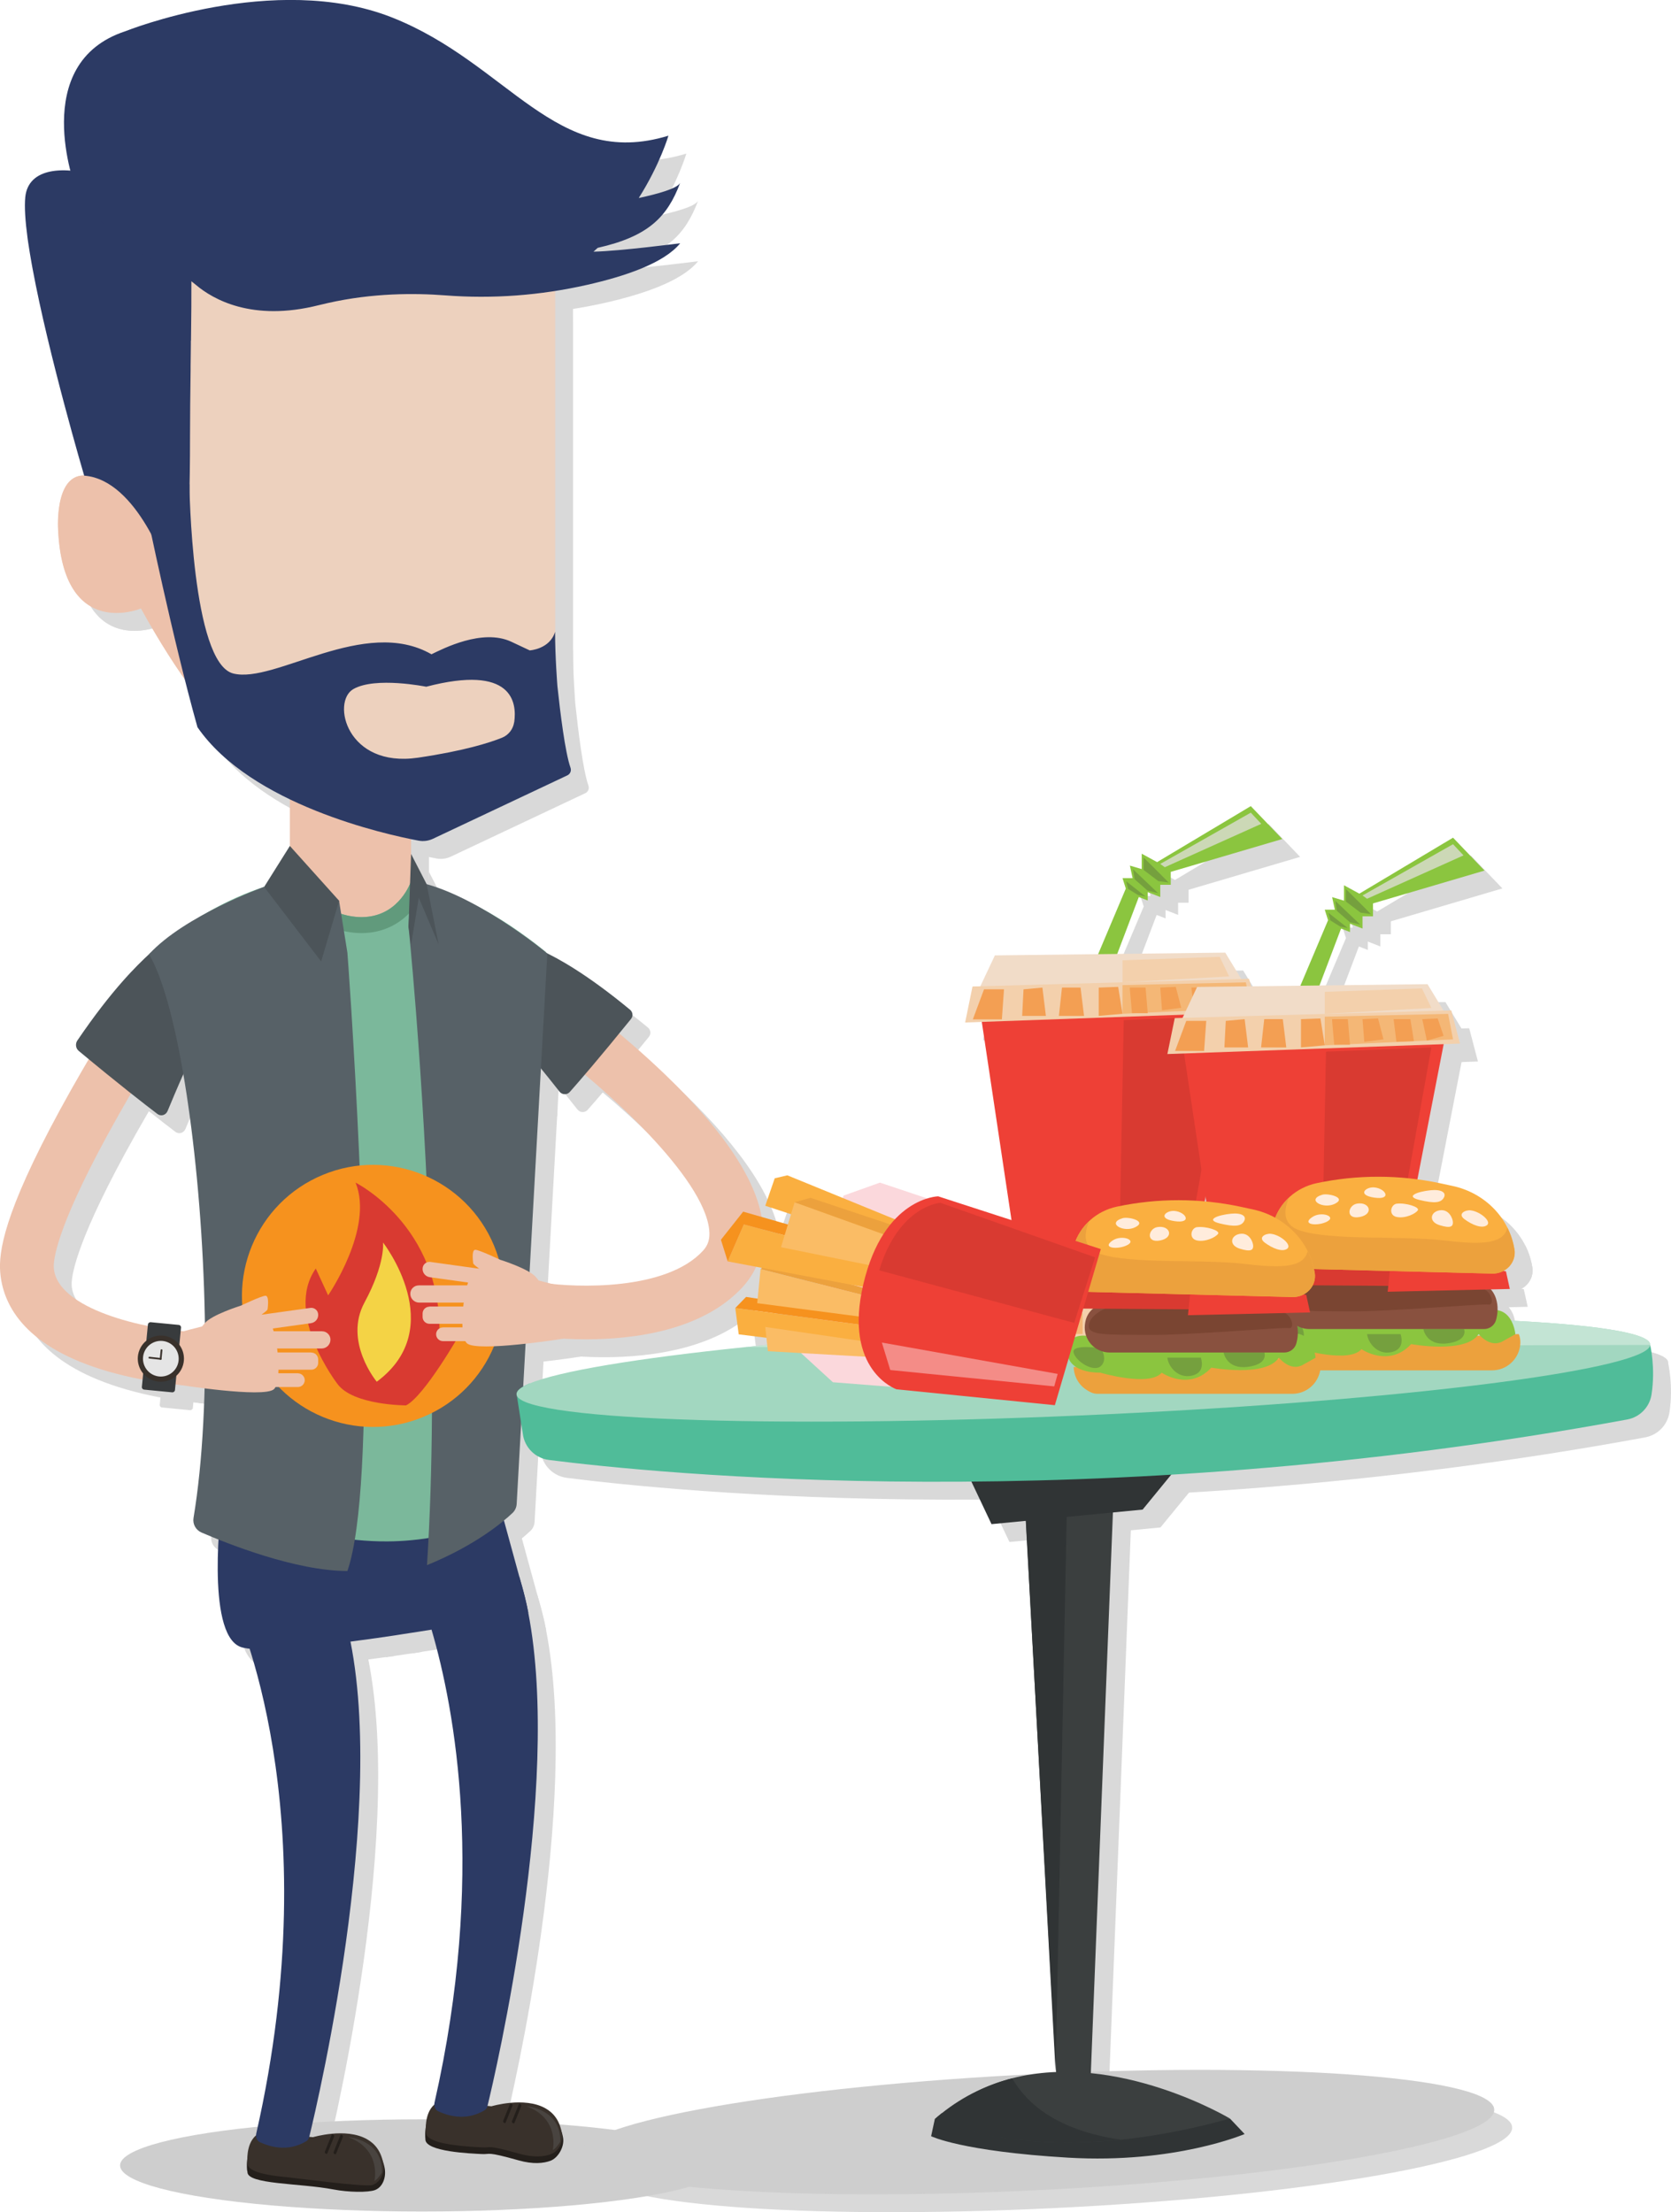 <?xml version="1.0" encoding="UTF-8"?>
<svg id="Layer_2" data-name="Layer 2" xmlns="http://www.w3.org/2000/svg" viewBox="0 0 258.44 342.21">
  <defs>
    <style>
      .cls-1 {
        fill: #576167;
      }

      .cls-2 {
        fill: #dbaa9c;
      }

      .cls-3 {
        fill: #50bc99;
      }

      .cls-4 {
        fill: #494440;
      }

      .cls-5 {
        fill: #f4b776;
      }

      .cls-6 {
        fill: #f4d345;
      }

      .cls-7 {
        fill: #7bb89b;
      }

      .cls-8 {
        fill: #edc1ab;
      }

      .cls-9 {
        fill: #fabc65;
      }

      .cls-10 {
        fill: #7a4532;
      }

      .cls-11 {
        fill: #f1dcc8;
      }

      .cls-12 {
        fill: #edd1be;
      }

      .cls-13 {
        fill: #d93a31;
      }

      .cls-14 {
        fill: #a2d7c0;
      }

      .cls-15 {
        fill: #ffecdc;
      }

      .cls-16 {
        fill: #75a03e;
      }

      .cls-17 {
        opacity: .15;
      }

      .cls-18 {
        fill: #3b3f3f;
      }

      .cls-19 {
        fill: #89513f;
      }

      .cls-20 {
        fill: #eca13d;
      }

      .cls-21 {
        fill: #383b3d;
      }

      .cls-22 {
        fill: #8bc53f;
      }

      .cls-23 {
        fill: #39312b;
      }

      .cls-24 {
        fill: #4c5459;
      }

      .cls-25 {
        fill: #e5e5e5;
      }

      .cls-26 {
        fill: #2c3a64;
      }

      .cls-27 {
        fill: #f39f53;
      }

      .cls-28 {
        fill: #303435;
      }

      .cls-29 {
        fill: #ee4036;
      }

      .cls-30 {
        fill: #fbd8dc;
      }

      .cls-31 {
        fill: #619a7c;
      }

      .cls-32 {
        fill: #cecece;
      }

      .cls-33 {
        fill: #ccd8b6;
      }

      .cls-34 {
        fill: #f48c87;
      }

      .cls-35 {
        fill: #c3e4d4;
      }

      .cls-36 {
        fill: #faaf40;
      }

      .cls-37 {
        fill: #f3d0ac;
      }

      .cls-38 {
        fill: #241f1b;
      }

      .cls-39 {
        fill: #f6921e;
      }
    </style>
  </defs>
  <g id="Layer_1-2" data-name="Layer 1">
    <g>
      <g class="cls-17">
        <g>
          <path d="M31.36,217.07c-.26-.02-6.51-.44-12.97-2.48-12.23-3.85-15.23-10.31-15.59-15.06-.23-3.04,.48-8.96,9.26-25.11,4.63-8.51,9.26-15.72,9.46-16.03l6.99,4.5c-.05,.07-4.69,7.3-9.17,15.54-7.98,14.68-8.33,19.37-8.25,20.46,.49,6.46,14.23,9.43,20.81,9.86l-.54,8.3Z"/>
          <path d="M93.41,209.95c-4.32,0-7.46-.46-7.8-.51l1.25-8.22c4.91,.73,18.92,1.27,24.64-4.98,.8-.87,1.1-1.86,.96-3.2-.81-8.1-15.78-21.84-25.03-28.6l4.91-6.72c.27,.2,6.66,4.88,13.3,11.27,9.38,9.02,14.46,16.83,15.1,23.22,.37,3.69-.71,7.02-3.1,9.64-6.22,6.79-16.92,8.1-24.23,8.1Z"/>
          <path d="M33.02,153.16c-1.69-1.24-3.41-2.37-4.54-3.09-.8-.51-1.88-.43-2.56,.2-1.96,1.82-5.82,5.54-11.19,13.45-.34,.5-.25,1.22,.21,1.6,6.32,5.26,10.4,8.41,12.19,9.77,.26,.19,.58,.25,.88,.16,.3-.09,.55-.32,.68-.63,1.1-2.67,3.78-9.02,6.05-13.22,1.51-2.8,.77-6.42-1.71-8.23Z"/>
          <path d="M80.65,154.09c1.34-1.46,2.73-2.85,3.64-3.74,.65-.63,1.62-.8,2.45-.43,2.15,.98,6.72,3.44,13.48,9.04,.43,.36,.5,1,.14,1.43-4.87,6.02-8.06,9.7-9.47,11.29-.2,.23-.49,.35-.8,.34-.3,0-.59-.15-.78-.39-1.61-2.05-5.5-6.93-8.55-10.04-2.03-2.07-2.09-5.38-.13-7.52Z"/>
          <g>
            <g>
              <path d="M62.27,338.26c-1.17-7.12-11.18-3.86-11.18-3.86,0,0-4.89-.44-8.13-.73-2.21,1.07-2.06,4.05-1.99,4.78l.06,.29c-.08,1.97,8.13,1.72,13.31,2.72,2.28,.44,5.36,.49,6.42,.09,1.17-.44,1.73-1.91,1.51-3.3Z"/>
              <path d="M60.48,340.73s-.04,.02-.07,.03c-1.06,.4-12.21-1.11-13.47-1.22-2.61-.24-5.93-.77-5.88-2.11-.07-.74-.22-3.72,1.99-4.79,3.24,.29,8.13,.73,8.13,.73,0,0,5.08-1.53,8.34,.31,1.25,.7,2.23,1.9,2.55,3.88,.22,1.36-.46,2.71-1.6,3.17Z"/>
              <g>
                <path d="M54.39,333.04l-.14-.1c-.07-.05-.15,0-.19,.09l-1.04,2.57c-.04,.09-.01,.21,.05,.25l.14,.1c.07,.05,.15,0,.19-.09l1.04-2.57c.04-.09,.01-.21-.05-.25Z"/>
                <path d="M55.74,333.09l-.14-.1c-.07-.05-.15,0-.19,.09l-1.04,2.57c-.04,.09-.01,.21,.05,.25l.14,.1c.07,.05,.15,0,.19-.09l1.04-2.57c.04-.09,.01-.21-.05-.25Z"/>
              </g>
              <path d="M56.63,333.36s5.34,.37,5.21,5.48c-.71,1.14-1.16,1.29-1.16,1.29,0,0,1.17-4.83-4.06-6.78Z"/>
            </g>
            <path d="M55.64,251.44h-16.63s14.78,31.15,3.38,81.37c-.12,.54,.11,1.11,.53,1.31,1.33,.62,4.22,1.67,7.22-.14,.22-.13,.38-.37,.45-.66,1.28-5.23,13.24-55.82,5.05-81.87Z"/>
          </g>
          <g>
            <path d="M89.86,333.48c-1.17-7.12-11.18-3.86-11.18-3.86,0,0-4.89-.44-8.13-.73-2.21,1.07-2.06,4.05-1.99,4.78-.08,1.97,7.22,2.22,8.69,2.3,1.47,.08,.62-.46,5.7,.97,2.3,.65,3.9,.46,4.96,.07,1.17-.44,2.17-2.14,1.95-3.52Z"/>
            <path d="M88.06,335.95s-.04,.02-.07,.03c-1.06,.4-2.65,.58-4.95-.07-5.08-1.43-4.23-.89-5.7-.97-.48-.02-1.56-.07-2.81-.19-2.61-.24-5.93-.77-5.88-2.11-.07-.74-.22-3.72,1.99-4.79,3.24,.29,8.13,.73,8.13,.73,0,0,5.08-1.53,8.34,.31,1.25,.7,2.23,1.9,2.55,3.88,.22,1.36-.46,2.71-1.6,3.17Z"/>
            <g>
              <path d="M81.97,328.26l-.14-.1c-.07-.05-.15,0-.19,.09l-1.04,2.57c-.04,.09-.01,.21,.05,.25l.14,.1c.07,.05,.15,0,.19-.09l1.04-2.57c.04-.09,.01-.21-.05-.25Z"/>
              <path d="M83.32,328.32l-.14-.1c-.07-.05-.15,0-.19,.09l-1.04,2.57c-.04,.09-.01,.21,.05,.25l.14,.1c.07,.05,.15,0,.19-.09l1.04-2.57c.04-.09,.01-.21-.05-.25Z"/>
            </g>
            <path d="M84.21,328.58s5.34,.37,5.21,5.48c-.71,1.14-1.16,1.29-1.16,1.29,0,0,1.17-4.83-4.06-6.78Z"/>
          </g>
          <path d="M84.48,252.24c-.98,.19-7.32,1.37-14.96,2.61-1.39,.23-2.84,.45-4.29,.67-.44,.07-.88,.14-1.32,.21-.98,.14-1.96,.28-2.94,.43-.44,.06-.88,.12-1.32,.18-8.95,1.26-17.41,2.09-19.73,1.16-5.42-2.17-2.89-22.03-2.89-22.03v-.62h42.83l3.23,11.81,.86,3.15c.2,.79,.37,1.6,.53,2.42Z"/>
          <path d="M78.18,328.54c-.07,.28-.24,.53-.45,.66-3,1.81-5.89,.77-7.23,.14-.42-.2-.65-.76-.53-1.31,7.96-35.05,3.16-60.82-.46-73.18-1.57-5.34-2.92-8.19-2.92-8.19h16.49c.32,1.02,.61,2.07,.86,3.15,.2,.79,.37,1.6,.53,2.42,5.26,27.08-5.11,71.42-6.3,76.3Z"/>
          <path d="M60.97,256.18c-.44,.06-.88,.12-1.32,.18,.2-.82,3.29-13.76,.03-20.61l1.11-.53c3.2,6.71,.79,18.32,.17,20.96Z"/>
          <path d="M65.23,255.53c-.44,.07-.88,.14-1.32,.21,.63-2.8,2.82-13.85-.11-19.99l1.12-.53c2.98,6.26,1.08,16.79,.31,20.32Z"/>
          <g>
            <rect x="47.59" y="119.92" width="18.75" height="37.28"/>
            <path d="M66.34,119.92v10.11c-14.66,1.48-18.75-5.73-18.75-5.73v-4.37h18.75Z"/>
          </g>
          <path d="M87.18,150.03c-.17,3.81-.56,9.54-1.07,16.25-2.06,26.74-6.15,69.2-6.15,69.2H37.03s.56-50.87-5.47-73.99c-1.34-5.13-3.68-9.58-5.74-11.12,0,0,2.32-1.85,3.68-2.89,2.72-2.1,7.18-5.04,12.95-7.13,.93-.34,1.9-.65,2.9-.93,.86-.25,1.34-.38,2.25-.58,1.67,1.87,6.23,5.79,11.08,5.79h.08l.02,.02,.02-.02c5.2-.07,7.17-4.49,7.58-5.6,.79,.19,1.58,.42,2.38,.67,.79,.24,1.58,.51,2.39,.81h0c4.11,1.53,8.38,3.8,12.77,7,1.08,.77,2.17,1.61,3.26,2.51Z"/>
          <path d="M80.37,231.22l-.4,4.27s-2.23,4.46-13.55,5.53c-.61,.06-1.26,.11-1.93,.14-.61,.03-1.21,.05-1.81,.05-12.5,.09-25.64-5.72-25.64-5.72v-4.27h43.34Z"/>
          <path d="M68.76,139.71c-.88,2.69-3.99,7.4-10.09,7.4-7.09,0-12.86-6.51-13.69-7.58,.86-.25,1.7-.48,2.61-.68,1.67,1.87,6.23,5.79,11.08,5.79h.12c5.2-.07,7.17-4.49,7.58-5.6,.79,.19,1.58,.42,2.38,.67Z"/>
          <polygon points="80.49 167.19 71.56 167.19 71.56 174.91 76.32 177.74 80.49 174.91 80.49 167.19"/>
          <g>
            <path d="M88.7,36.64v7.13s-.02,.33-.07,.96h0v.04c-.02,.32-.01,1.59,0,5.13v.93c0,1.29,0,2.84,0,4.69v54.18c0,1.46-.33,2.91-.96,4.23,0,0,0,0,0,0h0c-1.06,2.15-2.72,3.91-4.8,5.08-4.11,2.32-10.09,5.05-16.91,6.1-7.75,1.19-16.57,.22-24.96-5.95,0,0,0,0-.01,0-5.32-4.97-10.82-12.14-16.34-22.16-.01-.02-.02-.05-.04-.07,0-.02-.02-.04-.03-.06,0,0-12.05,5.1-12.82-12.2,0,0-.7-10.24,5.6-8.05h8.46V36.64h62.9Z"/>
            <path d="M65.95,125.13c-7.75,1.19-16.57,.22-24.96-5.95,0,0,0,0-.01,0-5.32-4.97-10.82-12.14-16.34-22.16-.01-.02-.02-.05-.04-.07,0-.02-.02-.04-.03-.06,0,0-12.05,5.1-12.82-12.2,0,0-.7-10.24,5.6-8.05h8.46v-5.28c3.1,.02,5.52,.38,6.33,1.33,0,0-9.72,44.56,33.82,52.46Z"/>
            <path d="M91.01,121.53c-.84-2.36-1.6-8.6-2.03-12.63,0,0-.36-4.55-.36-8.41-.8,2.7-3.92,2.88-3.92,2.88-.82-.39-1.77-.83-2.85-1.34-4.48-2.09-10.58,1.09-12.35,1.94-10.35-5.95-24.25,4.63-30.67,2.97-6.42-1.66-6.77-29.27-6.77-29.27h-.63l-5.94,4.51s3.91,19.11,7.82,33.07c8.27,12,29.05,16.58,34.2,17.55,.74,.14,1.51,.04,2.2-.28l20.81-9.82c.44-.21,.65-.71,.49-1.17Zm-8.72-7.05c-.16,1.08-.87,1.99-1.88,2.4-1.91,.77-5.88,2.04-13.01,3.09-11.01,1.61-13.39-8.64-9.99-10.61,3.4-1.97,11.28-.37,11.28-.37,13.33-3.48,14.05,2.4,13.61,5.49Z"/>
            <path d="M32.28,55.45h0c0,.19,0,.39,0,.58-.01,1.12-.03,2.24-.04,3.36,0,.2,0,.39,0,.59-.05,3.75-.09,7.38-.09,10.18,0,34.13-3.4,21.16-3.4,21.16,0,0-4.63-14.36-12.97-14.98,0,0-5.52-18.69-7.99-32.06-.05-.24-.09-.48-.13-.72-.21-1.16-.39-2.28-.55-3.34-.03-.22-.06-.43-.09-.64-.35-2.62-.5-4.82-.35-6.33,.92-9.11,22.08-1.67,25.48,7.66,.28,.77,.24,7.34,.15,14.55Z"/>
            <path d="M95.21,41.11c7.9-1.78,10.77-4.81,12.75-10.03-.5,.86-3.41,1.68-6.4,2.32,3.3-5.21,4.59-9.64,4.59-9.64-17.44,5.34-24.75-11.21-42.83-18.32C45.23-1.66,22.16,7.61,22.16,7.61c-15.07,4.94-7.69,24.29-7.69,24.29,3,4.79,7.42,9.1,14.44,12.32,1.49,.68,2.91,1.58,4.17,2.64,2.61,2.2,8.68,5.73,18.98,3.13,.47-.12,.94-.23,1.4-.33,6.95-1.57,13.44-1.55,18.15-1.19,7.38,.57,14.72,.01,21.94-1.62,5.91-1.34,11.92-3.36,14.42-6.44,0,0-9.36,1.22-13.41,1.3,.22-.19,.44-.39,.66-.6Z"/>
          </g>
          <g>
            <g>
              <path d="M56.5,245.79c-8.03,0-18.7-4.28-22.59-5.96-.87-.38-1.38-1.31-1.22-2.25,2.92-17.5,2.02-44.39-.87-64.18-.06-.43-.13-.86-.19-1.29-1.51-9.9-3.53-17.86-5.82-21.73,5.47-5.98,17.79-10.42,17.79-10.42l11.6,2.14,1.29,8.05s.26,3.39,.61,8.91c.03,.43,.06,.88,.08,1.34,1.36,21.85,3.9,72.11-.69,85.39Z"/>
              <path d="M87.42,150.27l-1.18,21.14-.07,1.26-3.49,62.75c-.03,.53-.26,1.03-.64,1.39-1.48,1.4-5.75,5.02-13.23,8.07,1.92-29.88-.14-65.24-1.62-84.51-.04-.53-.08-1.04-.12-1.55-.62-7.91-1.12-12.72-1.12-12.72l.43-7.06c9.01,1.25,21.04,11.22,21.04,11.22Z"/>
            </g>
            <polygon points="66.34 148.89 67.54 141.64 70.62 148.89 68.76 139.55 66.34 134.86 65.95 146.11 66.34 148.89"/>
            <polygon points="47.59 133.63 55.21 142.1 52.44 151.5 43.61 139.96 47.59 133.63"/>
            <path d="M57.19,160.4l-25.37,12.99c-.06-.43-.13-.86-.19-1.29l25.48-13.05c.03,.43,.06,.88,.08,1.34Z"/>
            <path d="M86.24,171.4l-.07,1.26-.07,.11-18.91-12.41c-.04-.53-.08-1.04-.12-1.55l19.18,12.58Z"/>
          </g>
          <g>
            <circle cx="60.46" cy="203.22" r="20.27" transform="translate(-73.17 38.61) rotate(-22.5)"/>
            <path d="M54.95,216.84s-8.32-10.79-3.35-17.85l1.91,4.15s7.13-10.38,4.24-17.44c0,0,13.35,6.64,12.97,23.46l3.25-.21s-5.54,9.76-8.41,11.21c0,0-8.19,0-10.61-3.32Z"/>
            <path d="M61.03,216.51s-5.17-6.19-1.9-12.25c3.27-6.06,2.87-9.29,2.87-9.29,0,0,10.3,13.19-.97,21.54Z"/>
          </g>
          <g>
            <path d="M89.91,209.84s-13.35,2.13-14.92,.72c-1.57-1.41-.32-11.07,1.48-11.49,1.8-.42,13.38,2.76,13.38,2.76l.06,8Z"/>
            <path d="M71.28,208.1c-.58,0-1.06,.47-1.06,1.06,0,.59,.48,1.06,1.06,1.06h5.6s0-2.13,0-2.13h-5.61Z"/>
            <path d="M69.19,204.89c-.59,0-1.06,.48-1.06,1.06v.53c0,.59,.48,1.06,1.07,1.06h6.43s0-2.67,0-2.67h-6.43Z"/>
            <path d="M67.52,201.6c-.71,0-1.29,.58-1.29,1.29,0,.76,.62,1.37,1.37,1.37h9.46s0-2.67,0-2.67h-9.54Z"/>
            <path d="M69.34,197.98c-.58-.08-1.12,.32-1.2,.91-.1,.7,.39,1.35,1.1,1.45l8.97,1.25,.32-2.33-9.19-1.28Z"/>
            <path d="M80.12,197.64s4.53,1.41,5.58,2.74c1.05,1.32,1.84,1.98,1.84,1.98l-5.69-.32s-5.73-3.23-5.89-3.84c0,0-.33-2.13,.33-2.1,.66,.03,3.84,1.55,3.84,1.55Z"/>
          </g>
          <g>
            <path d="M30.2,216.95s13.35,2.13,14.92,.72c1.57-1.41,.32-11.07-1.48-11.49-1.8-.42-13.38,2.76-13.38,2.76l-.06,8Z"/>
            <path d="M48.83,215.21c.58,0,1.06,.47,1.06,1.06,0,.59-.48,1.06-1.06,1.06h-5.6s0-2.13,0-2.13h5.61Z"/>
            <path d="M50.92,212c.59,0,1.06,.48,1.06,1.06v.53c0,.59-.48,1.06-1.07,1.06h-6.43s0-2.67,0-2.67h6.43Z"/>
            <path d="M52.59,208.71c.71,0,1.29,.58,1.29,1.29,0,.76-.62,1.37-1.37,1.37h-9.46s0-2.67,0-2.67h9.54Z"/>
            <path d="M50.77,205.08c.58-.08,1.12,.32,1.2,.91,.1,.7-.39,1.35-1.1,1.45l-8.97,1.25-.32-2.33,9.19-1.28Z"/>
            <path d="M39.99,204.74s-4.53,1.41-5.58,2.74c-1.05,1.32-1.84,1.98-1.84,1.98l5.69-.32s5.73-3.23,5.89-3.84c0,0,.33-2.13-.33-2.1-.66,.03-3.84,1.55-3.84,1.55Z"/>
          </g>
          <g>
            <rect x="22.5" y="210.16" width="10.48" height="5.14" rx=".38" ry=".38" transform="translate(-186.68 219.79) rotate(-84.46)"/>
            <g>
              <g>
                <path d="M28.99,209.63c1.83,.74,2.71,2.82,1.97,4.65-.74,1.83-2.82,2.71-4.65,1.97-1.83-.74-2.71-2.82-1.97-4.65s2.82-2.71,4.65-1.97Z"/>
                <circle cx="27.65" cy="212.94" r="2.76" transform="translate(-81.08 27.78) rotate(-23.02)"/>
              </g>
              <g>
                <path d="M27.63,212.84c.07,0,.13,.07,.12,.15,0,.07-.07,.13-.15,.12l-1.75-.19c-.07,0-.13-.07-.12-.15,0-.07,.07-.13,.15-.12l1.75,.19Z"/>
                <path d="M27.75,213.02c0,.06-.07,.1-.15,.09-.07,0-.13-.06-.12-.12l.14-1.4c0-.06,.07-.1,.15-.09,.07,0,.13,.06,.12,.12l-.14,1.4Z"/>
              </g>
            </g>
          </g>
        </g>
        <g>
          <path d="M233.82,328.79c1.51,4.86-28.65,10.5-67.48,12.61-38.96,2.12-72.09-.1-73.9-4.97-1.81-4.9,28.63-10.59,67.89-12.7,39.13-2.1,71.98,.18,73.5,5.06Z"/>
          <path d="M195.27,332.88s-10.75,4.63-27.29,3.66c-16.54-.98-21.2-3.32-21.2-3.32l.57-2.65c.35-.32,.71-.62,1.08-.91,2.46,.8,9.87,1.1,17.96,1.17,12.49,.11,26.61-.34,26.61-.34l2.27,2.4Z"/>
          <g>
            <g>
              <path d="M193,330.48c-.28,.08-.56,.15-.84,.23-5.92,1.6-11.25,2.54-16,3.04-18.91,1.97-28.52-3.27-28.52-3.27,3.63-3.24,7.61-5.18,11.67-6.23,16.3-4.2,33.69,6.23,33.69,6.23Z"/>
              <path d="M176.16,333.75c-18.91,1.97-28.81-3.18-28.81-3.18,.35-.32,.71-.62,1.08-.91,3.38-2.71,7.22-4.46,10.88-5.4,1.16,2.05,3.27,4.58,7.09,6.57,2.47,1.29,5.66,2.36,9.77,2.93Z"/>
              <g>
                <path d="M160.68,223.93c0,1.57,5.73,104.8,5.73,104.8l5.05-4.73,3.81-96.77-14.6-3.3Z"/>
                <polygon points="160.68 223.93 167.98 225.57 166.02 323.28 160.68 223.93"/>
              </g>
            </g>
            <polygon points="149.21 223.93 156.12 238.53 179.48 236.28 189.6 223.93 149.21 223.93"/>
            <g>
              <path d="M258.2,218.48c-.3,1.96-1.81,3.51-3.76,3.87-83.04,15.3-150.76,8.3-166.77,6.26-2.11-.27-3.77-1.93-4.04-4.04l-.97-6.21,.15-.38c.26-.39,.88-.78,1.81-1.18l173.37-5.99s.85,3.52,.21,7.67Z"/>
              <path d="M257.99,210.81c-.27,3.57-34.09,8.17-79.31,10.49-48.16,2.48-91.9,1.54-95.75-2.32-.15-.15-.23-.3-.26-.45-.03-.18,.01-.36,.14-.55,.26-.39,.88-.78,1.81-1.18,4.57-1.94,16.81-3.94,33.46-5.66,16.66-1.72,37.74-3.16,59.98-3.97,45.55-1.66,79.29-.02,79.92,3.49,.01,.05,.01,.1,0,.14Z"/>
              <path d="M257.99,210.81l-139.91,.33c16.66-1.72,37.74-3.16,59.98-3.97,45.55-1.66,79.29-.02,79.92,3.49,0,.05,0,.1,0,.14Z"/>
            </g>
          </g>
        </g>
        <g>
          <polygon points="171.99 151.8 176.89 140.23 176.37 138.61 177.94 138.61 177.51 136.66 179.35 137.2 179.35 134.82 181.73 136.12 196.22 127.47 201.08 132.55 183.83 137.64 183.83 139.64 182.21 139.64 182.21 141.53 180.27 140.77 180.27 142.07 178.89 141.53 174.71 152.56 171.99 151.8"/>
          <polygon points="196.22 128.48 197.84 130.21 182.91 136.91 182.21 136.41 196.22 128.48"/>
          <path d="M179.64,135.42c.38,.35,3.87,3.87,3.87,3.87l-1.6-.22-2.27-1.72v-1.93Z"/>
          <polygon points="177.99 137.23 181.89 140.93 180.24 140.53 178.24 138.77 177.99 137.23"/>
          <polygon points="176.94 139.08 179.94 141.45 178.75 141.2 177.24 140.26 176.94 139.08"/>
          <polygon points="154.4 159.41 161.43 206.3 185.65 206.3 195.03 158.07 154.4 159.41"/>
          <polygon points="176.57 160.56 192.86 159.91 184.72 205.33 175.71 205.33 176.57 160.56"/>
          <polygon points="160.28 205.33 160.28 209.55 187.24 209.55 187.24 204.83 160.28 205.33"/>
          <g>
            <polygon points="174.16 205.66 173.76 209.12 186.38 209.12 186.38 205.33 174.16 205.66"/>
            <rect x="160.96" y="205.93" width="1.35" height="3.19"/>
            <polygon points="163.56 205.93 164.86 205.93 165.34 209.12 163.29 209.12 163.56 205.93"/>
            <polygon points="166.1 205.93 167.61 205.93 167.07 209.12 166.53 209.12 166.1 205.93"/>
            <polygon points="169.02 205.93 168.8 209.12 170.21 209.12 170.21 205.93 169.02 205.93"/>
            <polygon points="171.45 205.93 173.13 205.93 172.8 209.12 171.45 208.74 171.45 205.93"/>
          </g>
          <polygon points="153.93 156.29 156.64 150.56 192.27 150.13 195.03 154.67 153.93 156.29"/>
          <polygon points="176.37 151.32 176.37 154.72 192.86 153.8 191.4 150.77 176.37 151.32"/>
          <polygon points="153.18 155.37 195.95 154.18 197.3 159.32 152.04 160.94 153.18 155.37"/>
          <polygon points="176.37 155.15 176.37 159.59 196.22 158.67 195.46 154.72 176.37 155.15"/>
          <g>
            <polygon points="154.96 155.8 158.04 155.8 157.72 160.45 153.23 160.45 154.96 155.8"/>
            <polygon points="161.07 155.8 160.85 159.91 164.53 159.91 163.99 155.53 161.07 155.8"/>
            <polygon points="167.02 155.53 166.53 159.91 170.42 159.91 169.88 155.53 167.02 155.53"/>
            <polygon points="172.7 155.53 172.7 159.91 176.37 159.59 175.71 155.43 172.7 155.53"/>
            <polygon points="177.51 155.53 179.95 155.53 180.27 159.5 177.84 159.5 177.51 155.8 177.51 155.53"/>
            <polygon points="182.21 155.53 182.48 159.05 185.46 158.67 184.62 155.43 182.21 155.53"/>
            <polygon points="187.02 155.53 187.46 159.05 190.17 158.95 189.62 155.53 187.02 155.53"/>
            <polygon points="191.46 155.53 192.17 158.86 194.76 158.13 193.84 155.43 191.46 155.53"/>
          </g>
        </g>
        <g>
          <polygon points="203.27 156.68 208.17 145.11 207.65 143.49 209.22 143.49 208.79 141.54 210.63 142.08 210.63 139.7 213 141 227.5 132.35 232.36 137.43 215.11 142.52 215.11 144.52 213.49 144.52 213.49 146.41 211.55 145.65 211.55 146.95 210.17 146.41 205.99 157.44 203.27 156.68"/>
          <polygon points="227.5 133.36 229.12 135.09 214.19 141.8 213.49 141.29 227.5 133.36"/>
          <path d="M210.92,140.3c.38,.35,3.87,3.87,3.87,3.87l-1.6-.22-2.27-1.72v-1.93Z"/>
          <polygon points="209.27 142.11 213.17 145.81 211.52 145.41 209.52 143.65 209.27 142.11"/>
          <polygon points="208.22 143.96 211.22 146.33 210.03 146.08 208.52 145.15 208.22 143.96"/>
          <polygon points="185.68 164.29 192.71 211.19 216.93 211.19 226.31 162.95 185.68 164.29"/>
          <polygon points="207.85 165.44 224.14 164.79 216 210.21 206.99 210.21 207.85 165.44"/>
          <polygon points="191.56 210.21 191.56 214.43 218.52 214.43 218.52 209.71 191.56 210.21"/>
          <g>
            <polygon points="205.44 210.54 205.04 214 217.65 214 217.65 210.21 205.44 210.54"/>
            <rect x="192.24" y="210.81" width="1.35" height="3.19"/>
            <polygon points="194.84 210.81 196.14 210.81 196.62 214 194.57 214 194.84 210.81"/>
            <polygon points="197.38 210.81 198.89 210.81 198.35 214 197.81 214 197.38 210.81"/>
            <polygon points="200.3 210.81 200.08 214 201.49 214 201.49 210.81 200.3 210.81"/>
            <polygon points="202.73 210.81 204.41 210.81 204.08 214 202.73 213.62 202.73 210.81"/>
          </g>
          <polygon points="185.21 161.17 187.92 155.44 223.55 155.01 226.31 159.55 185.21 161.17"/>
          <polygon points="207.65 156.2 207.65 159.6 224.14 158.68 222.68 155.66 207.65 156.2"/>
          <polygon points="184.46 160.25 227.23 159.06 228.58 164.2 183.32 165.82 184.46 160.25"/>
          <polygon points="207.65 160.04 207.65 164.47 227.5 163.55 226.74 159.6 207.65 160.04"/>
          <g>
            <polygon points="186.24 160.68 189.32 160.68 189 165.33 184.51 165.33 186.24 160.68"/>
            <polygon points="192.35 160.68 192.13 164.79 195.81 164.79 195.27 160.41 192.35 160.68"/>
            <polygon points="198.3 160.41 197.81 164.79 201.7 164.79 201.16 160.41 198.3 160.41"/>
            <polygon points="203.98 160.41 203.98 164.79 207.65 164.47 206.99 160.31 203.98 160.41"/>
            <polygon points="208.79 160.41 211.23 160.41 211.55 164.38 209.12 164.38 208.79 160.68 208.79 160.41"/>
            <polygon points="213.49 160.41 213.76 163.93 216.74 163.55 215.9 160.31 213.49 160.41"/>
            <polygon points="218.3 160.41 218.74 163.93 221.45 163.83 220.9 160.41 218.3 160.41"/>
            <polygon points="222.74 160.41 223.45 163.74 226.04 163.01 225.12 160.31 222.74 160.41"/>
          </g>
        </g>
        <g>
          <path d="M199.7,210.61l37.96-1.47s.49,.91,.1,2.36c-.51,1.91-2.24,3.25-4.22,3.25h-30.1c-.38,0-.76-.08-1.1-.25-.92-.43-2.51-1.52-2.63-3.9Z"/>
          <path d="M205.48,206.81s-5.26-2.42-6.38,0c-1.12,2.42,.43,4.66,4.75,4.66,0,0,7.59,2.24,9.49,0,0,0,4.23,2.93,7.68-.78,0,0,8.45,1.55,10.44-1.55,0,0,1.74,2.22,3.71,1.12l1.97-1.1s-.42-5.1-4.99-3.42c-4.57,1.68-26.66,1.07-26.66,1.07Z"/>
          <path d="M203.93,207.69s-4.57-.71-4.23,.67c.35,1.38,3.11,3.12,4.23,2.08,1.12-1.04,0-2.75,0-2.75Z"/>
          <path d="M214.19,209.14h5.18s.89,2.33-1.43,2.8c-2.33,.47-3.66-1.68-3.74-2.8Z"/>
          <path d="M222.91,208.36h6.3s.7,1.8-2.59,2.21c-3.29,.41-3.71-2.21-3.71-2.21Z"/>
          <path d="M204.89,200.77c-1.56,0-2.93,1.06-3.32,2.57-.06,.23-.1,.47-.13,.73-.12,1.09,.23,2.19,.96,3,.73,.82,1.78,1.28,2.88,1.28h27.01c.87,0,1.64-.59,1.86-1.43,.24-.89,.38-2.09-.03-3.33-.56-1.69-2.14-2.83-3.92-2.83h-25.32Z"/>
          <path d="M204.7,201.49s-2.5,1.01-2.65,2.65c-.15,1.64,2.82,1.42,9.21,1.49,6.38,.06,20.88-1.23,21.74-1.06s.6-1.81-.78-2.42-17.25-1.41-27.52-.66Z"/>
          <polygon points="201.35 198.08 200.27 201.56 220.3 201.7 219.48 198.27 201.35 198.08"/>
          <polygon points="217.94 197.23 217.38 202.58 236.28 202.15 235.67 199.42 217.94 197.23"/>
          <path d="M198.84,194.77c-.3,.98-.11,2.04,.52,2.86s1.62,1.33,2.69,1.35l31.51,.8c1,.03,1.96-.38,2.63-1.1,.66-.72,.96-1.68,.81-2.63-.77-4.86-4.58-8.76-9.59-9.83l-1.9-.41c-6.28-1.34-12.79-1.35-19.08-.02-3.18,.67-5.72,2.95-6.64,5.93l-.94,3.04Z"/>
          <path d="M236.99,196.06c-.19-1.19-.56-2.33-1.09-3.38-.6,2.85-5.1,2.52-9.81,1.97-6.65-.78-17.42,.09-22.33-1.56-2.71-.9-2.43-3.19-1.64-5.06-1.08,1.01-1.89,2.27-2.34,3.7l-.94,3.04c-.3,.98-.11,2.04,.52,2.86,.63,.83,1.62,1.33,2.69,1.35l31.51,.8c1,.03,1.96-.38,2.63-1.1,.66-.72,.96-1.68,.81-2.63Z"/>
          <path d="M207.29,187.57c.86-.26,3.8,.44,1.98,1.38-1.81,.95-4.57-.61-1.98-1.38Z"/>
          <path d="M215.31,186.45c-1.29-.12-2.76,1.17,0,1.58,2.76,.41,1.81-1.41,0-1.58Z"/>
          <path d="M212.64,188.95c-1.42,.25-1.81,2.5,.43,2.07,2.24-.43,1.55-2.41-.43-2.07Z"/>
          <path d="M224.03,186.89c-1.98,.2-4.05,.93-1.73,1.5,2.33,.57,3.34,.45,3.78-.36,.44-.8-.42-1.31-2.06-1.14Z"/>
          <path d="M218.8,188.95c-.98,.13-1.34,1.81,0,2.07,1.34,.26,2.89-.52,3.24-1.03,.35-.52-1.9-1.2-3.24-1.03Z"/>
          <path d="M230.24,190c-.79-.1-2.12,.51-.97,1.37,1.15,.86,2.7,1.51,3.47,.93,.78-.58-1.04-2.12-2.5-2.3Z"/>
          <path d="M225.41,190c-1.42,.24-1.73,1.75,0,2.29,1.73,.54,2.07,.19,2.07-.41s-.6-2.13-2.07-1.88Z"/>
          <path d="M205.74,191.02c1.41-.94,3.75-.09,2.31,.69s-4.12,.52-2.31-.69Z"/>
        </g>
        <g>
          <path d="M168.81,214.24l37.96-1.47s.49,.91,.1,2.36c-.51,1.92-2.24,3.25-4.22,3.25h-30.1c-.38,0-.76-.08-1.1-.25-.92-.43-2.51-1.52-2.63-3.9Z"/>
          <path d="M174.59,210.44s-5.26-2.42-6.38,0c-1.12,2.42,.43,4.66,4.74,4.66,0,0,7.59,2.24,9.49,0,0,0,4.23,2.93,7.68-.78,0,0,8.45,1.55,10.44-1.55,0,0,1.74,2.22,3.71,1.12l1.97-1.1s-.42-5.1-4.99-3.42c-4.57,1.68-26.66,1.07-26.66,1.07Z"/>
          <path d="M173.04,211.33s-4.57-.71-4.23,.67c.35,1.38,3.11,3.12,4.23,2.08,1.12-1.04,0-2.75,0-2.75Z"/>
          <path d="M183.3,212.77h5.18s.89,2.33-1.43,2.8c-2.33,.47-3.66-1.68-3.74-2.8Z"/>
          <path d="M192.02,212h6.3s.7,1.8-2.59,2.21c-3.29,.41-3.71-2.21-3.71-2.21Z"/>
          <path d="M174.01,204.4c-1.56,0-2.93,1.06-3.32,2.57-.06,.23-.1,.47-.13,.73-.12,1.09,.23,2.19,.96,3,.73,.82,1.78,1.28,2.88,1.28h27.01c.87,0,1.64-.59,1.86-1.43,.24-.89,.38-2.09-.03-3.33-.56-1.69-2.14-2.83-3.92-2.83h-25.32Z"/>
          <path d="M173.81,205.12s-2.5,1.01-2.65,2.65,2.82,1.42,9.21,1.49c6.38,.06,20.88-1.23,21.74-1.06,.86,.17,.6-1.81-.78-2.42-1.38-.6-17.25-1.41-27.52-.66Z"/>
          <polygon points="170.46 201.71 169.38 205.19 189.42 205.33 188.6 201.9 170.46 201.71"/>
          <polygon points="187.05 200.87 186.5 206.22 205.39 205.78 204.79 203.06 187.05 200.87"/>
          <path d="M167.95,198.4c-.3,.98-.11,2.04,.52,2.86,.63,.83,1.62,1.33,2.69,1.35l31.51,.8c1,.03,1.96-.38,2.63-1.1,.66-.72,.96-1.68,.81-2.63-.77-4.86-4.58-8.76-9.59-9.83l-1.9-.41c-6.28-1.34-12.79-1.35-19.08-.02-3.18,.67-5.72,2.95-6.64,5.93l-.94,3.04Z"/>
          <path d="M206.1,199.69c-.19-1.19-.56-2.33-1.09-3.38-.6,2.85-5.1,2.52-9.81,1.97-6.65-.78-17.42,.09-22.33-1.56-2.71-.9-2.43-3.19-1.64-5.06-1.08,1.01-1.89,2.27-2.34,3.7l-.94,3.04c-.3,.98-.11,2.04,.52,2.86,.63,.83,1.62,1.33,2.69,1.35l31.51,.8c1,.03,1.96-.38,2.63-1.1,.66-.72,.96-1.68,.81-2.63Z"/>
          <path d="M176.4,191.2c.86-.26,3.8,.44,1.98,1.38-1.81,.95-4.57-.61-1.98-1.38Z"/>
          <path d="M184.43,190.08c-1.29-.12-2.76,1.17,0,1.58,2.76,.41,1.81-1.41,0-1.58Z"/>
          <path d="M181.75,192.59c-1.42,.25-1.81,2.5,.43,2.07,2.24-.43,1.55-2.41-.43-2.07Z"/>
          <path d="M193.14,190.52c-1.98,.2-4.05,.93-1.73,1.5s3.34,.45,3.78-.36c.44-.8-.42-1.31-2.06-1.14Z"/>
          <path d="M187.92,192.59c-.98,.13-1.34,1.81,0,2.07,1.34,.26,2.89-.52,3.24-1.03,.35-.52-1.9-1.2-3.24-1.03Z"/>
          <path d="M199.35,193.63c-.79-.1-2.12,.51-.97,1.37,1.15,.86,2.7,1.51,3.47,.93s-1.04-2.12-2.5-2.3Z"/>
          <path d="M194.52,193.63c-1.42,.24-1.73,1.75,0,2.29,1.73,.54,2.07,.19,2.07-.41s-.6-2.13-2.07-1.88Z"/>
          <path d="M174.85,194.65c1.41-.94,3.75-.09,2.31,.69-1.44,.78-4.12,.52-2.31-.69Z"/>
        </g>
        <g>
          <polygon points="131.59 216.58 126.68 212.1 133.22 187.71 138.86 185.71 171.45 196.6 165.27 219.23 131.59 216.58"/>
          <polygon points="142.1 212.31 117.02 209.18 116.49 205.11 142.96 208.65 142.1 212.31"/>
          <polygon points="118.16 203.38 116.49 205.11 142.96 208.65 143.29 207.23 118.16 203.38"/>
          <polygon points="120.39 199.09 119.88 204.36 145.03 207.64 145.54 205.47 120.39 199.09"/>
          <polygon points="121.62 197.94 120.39 199.09 145.54 205.47 145.75 204.57 121.62 197.94"/>
          <polygon points="115.32 197.89 145.96 203.67 146.85 199.92 117.81 192.17 115.32 197.89"/>
          <polygon points="114.27 194.55 115.32 197.89 117.81 192.17 146.85 199.92 146.69 198.51 117.7 190.2 114.27 194.55"/>
          <polygon points="121.53 211.79 121.12 208.04 141.58 211.02 141.95 212.94 121.53 211.79"/>
          <polygon points="145.62 197.34 121.13 189.28 122.59 185.04 124.53 184.58 147.03 193.77 145.62 197.34"/>
          <path d="M148.45,200.76c-.07-.02-24.89-5.06-24.89-5.06l2.11-6.96,23.07,8.3-.29,3.72Z"/>
          <polygon points="149.2 195.09 128.12 188.06 125.67 188.74 148.74 197.04 149.2 195.09"/>
          <path d="M165.92,220.13l7.1-24.14-25.15-8.16s-8.41,.14-11.57,13.57c-3.16,13.42,5.12,16.28,5.12,16.28l24.51,2.46Z"/>
          <path d="M138.75,199.28l30.16,8.13,3.23-10.14-23.94-8.44s-6.41,.43-9.45,10.45Z"/>
          <polygon points="140.45 214.7 165.82 217.22 166.35 215.3 139.16 210.45 140.45 214.7"/>
        </g>
      </g>
      <ellipse class="cls-32" cx="65.24" cy="334.97" rx="46.67" ry="7.13"/>
      <g>
        <g>
          <path class="cls-8" d="M28.6,214.3c-.26-.02-6.51-.44-12.97-2.48C3.39,207.98,.4,201.51,.03,196.77c-.23-3.04,.48-8.96,9.26-25.11,4.63-8.51,9.26-15.72,9.46-16.03l6.99,4.5c-.05,.07-4.69,7.3-9.17,15.54-7.98,14.68-8.33,19.37-8.25,20.46,.49,6.46,14.23,9.43,20.81,9.86l-.54,8.3Z"/>
          <path class="cls-8" d="M90.64,207.18c-4.32,0-7.46-.46-7.8-.51l1.25-8.22c4.91,.73,18.92,1.27,24.64-4.98,.8-.87,1.1-1.86,.96-3.2-.81-8.1-15.78-21.84-25.03-28.6l4.91-6.72c.27,.2,6.66,4.88,13.3,11.27,9.38,9.02,14.46,16.83,15.1,23.22,.37,3.69-.71,7.02-3.1,9.64-6.22,6.79-16.92,8.1-24.23,8.1Z"/>
          <path class="cls-24" d="M30.25,150.4c-1.69-1.24-3.41-2.37-4.54-3.09-.8-.51-1.88-.43-2.56,.2-1.96,1.82-5.82,5.54-11.19,13.45-.34,.5-.25,1.22,.21,1.6,6.32,5.26,10.4,8.41,12.19,9.77,.26,.19,.58,.25,.88,.16,.3-.09,.55-.32,.68-.63,1.1-2.67,3.78-9.02,6.05-13.22,1.51-2.8,.77-6.42-1.71-8.23Z"/>
          <path class="cls-24" d="M77.88,151.33c1.34-1.46,2.73-2.85,3.64-3.74,.65-.63,1.62-.8,2.45-.43,2.15,.98,6.72,3.44,13.48,9.04,.43,.36,.5,1,.14,1.43-4.87,6.02-8.06,9.7-9.47,11.29-.2,.23-.49,.35-.8,.34-.3,0-.59-.15-.78-.39-1.61-2.05-5.5-6.93-8.55-10.04-2.03-2.07-2.09-5.38-.13-7.52Z"/>
          <g>
            <g>
              <path class="cls-38" d="M59.51,335.49c-1.17-7.12-11.18-3.86-11.18-3.86,0,0-4.89-.44-8.13-.73-2.21,1.07-2.06,4.05-1.99,4.78l.06,.29c-.08,1.97,8.13,1.72,13.31,2.72,2.28,.44,5.36,.49,6.42,.09,1.17-.44,1.73-1.91,1.51-3.3Z"/>
              <path class="cls-23" d="M57.71,337.96s-.04,.02-.07,.03c-1.06,.4-12.21-1.11-13.47-1.22-2.61-.24-5.93-.77-5.88-2.11-.07-.74-.22-3.72,1.99-4.79,3.24,.29,8.13,.73,8.13,.73,0,0,5.08-1.53,8.34,.31,1.25,.7,2.23,1.9,2.55,3.88,.22,1.36-.46,2.71-1.6,3.17Z"/>
              <g>
                <path class="cls-38" d="M51.62,330.27l-.14-.1c-.07-.05-.15,0-.19,.09l-1.04,2.57c-.04,.09-.01,.21,.05,.25l.14,.1c.07,.05,.15,0,.19-.09l1.04-2.57c.04-.09,.01-.21-.05-.25Z"/>
                <path class="cls-38" d="M52.97,330.33l-.14-.1c-.07-.05-.15,0-.19,.09l-1.04,2.57c-.04,.09-.01,.21,.05,.25l.14,.1c.07,.05,.15,0,.19-.09l1.04-2.57c.04-.09,.01-.21-.05-.25Z"/>
              </g>
              <path class="cls-4" d="M53.86,330.59s5.34,.37,5.21,5.48c-.71,1.14-1.16,1.29-1.16,1.29,0,0,1.17-4.83-4.06-6.78Z"/>
            </g>
            <path class="cls-26" d="M52.88,248.68h-16.63s14.78,31.15,3.38,81.37c-.12,.54,.11,1.11,.53,1.31,1.33,.62,4.22,1.67,7.22-.14,.22-.13,.38-.37,.45-.66,1.28-5.23,13.24-55.82,5.05-81.87Z"/>
          </g>
          <g>
            <path class="cls-38" d="M87.09,330.72c-1.17-7.12-11.18-3.86-11.18-3.86,0,0-4.89-.44-8.13-.73-2.21,1.07-2.06,4.05-1.99,4.78-.08,1.97,7.22,2.22,8.69,2.3,1.47,.08,.62-.46,5.7,.97,2.3,.65,3.9,.46,4.96,.07,1.17-.44,2.17-2.14,1.95-3.52Z"/>
            <path class="cls-23" d="M85.3,333.19s-.04,.02-.07,.03c-1.06,.4-2.65,.58-4.95-.07-5.08-1.43-4.23-.89-5.7-.97-.48-.02-1.56-.07-2.81-.19-2.61-.24-5.93-.77-5.88-2.11-.07-.74-.22-3.72,1.99-4.79,3.24,.29,8.13,.73,8.13,.73,0,0,5.08-1.53,8.34,.31,1.25,.7,2.23,1.9,2.55,3.88,.22,1.36-.46,2.71-1.6,3.17Z"/>
            <g>
              <path class="cls-38" d="M79.2,325.5l-.14-.1c-.07-.05-.15,0-.19,.09l-1.04,2.57c-.04,.09-.01,.21,.05,.25l.14,.1c.07,.05,.15,0,.19-.09l1.04-2.57c.04-.09,.01-.21-.05-.25Z"/>
              <path class="cls-38" d="M80.56,325.55l-.14-.1c-.07-.05-.15,0-.19,.09l-1.04,2.57c-.04,.09-.01,.21,.05,.25l.14,.1c.07,.05,.15,0,.19-.09l1.04-2.57c.04-.09,.01-.21-.05-.25Z"/>
            </g>
            <path class="cls-4" d="M81.44,325.82s5.34,.37,5.21,5.48c-.71,1.14-1.16,1.29-1.16,1.29,0,0,1.17-4.83-4.06-6.78Z"/>
          </g>
          <path class="cls-26" d="M81.71,249.48c-.98,.19-7.32,1.37-14.96,2.61-1.39,.23-2.84,.45-4.29,.67-.44,.07-.88,.14-1.32,.21-.98,.14-1.96,.28-2.94,.43-.44,.06-.88,.12-1.32,.18-8.95,1.26-17.41,2.09-19.73,1.16-5.42-2.17-2.89-22.03-2.89-22.03v-.62h42.83l3.23,11.81,.86,3.15c.2,.79,.37,1.6,.53,2.42Z"/>
          <path class="cls-26" d="M75.41,325.77c-.07,.28-.24,.53-.45,.66-3,1.81-5.89,.77-7.23,.14-.42-.2-.65-.76-.53-1.31,7.96-35.05,3.16-60.82-.46-73.18-1.57-5.34-2.92-8.19-2.92-8.19h16.49c.32,1.02,.61,2.07,.86,3.15,.2,.79,.37,1.6,.53,2.42,5.26,27.08-5.11,71.42-6.3,76.3Z"/>
          <g>
            <rect class="cls-8" x="44.83" y="117.16" width="18.75" height="37.28"/>
            <path class="cls-2" d="M63.58,117.16v10.11c-14.66,1.48-18.75-5.73-18.75-5.73v-4.37h18.75Z"/>
          </g>
          <path class="cls-7" d="M84.42,147.27c-.17,3.81-.56,9.54-1.07,16.25-2.06,26.74-6.15,69.2-6.15,69.2H34.26s.56-50.87-5.47-73.99c-1.34-5.13-3.68-9.58-5.74-11.12,0,0,2.32-1.85,3.68-2.89,2.72-2.1,7.18-5.04,12.95-7.13,.93-.34,1.9-.65,2.9-.93,.86-.25,1.34-.38,2.25-.58,1.67,1.87,6.23,5.79,11.08,5.79h.08l.02,.02,.02-.02c5.2-.07,7.17-4.49,7.58-5.6,.79,.19,1.58,.42,2.38,.67,.79,.24,1.58,.51,2.39,.81h0c4.11,1.53,8.38,3.8,12.77,7,1.08,.77,2.17,1.61,3.26,2.51Z"/>
          <path class="cls-7" d="M77.6,228.45l-.4,4.27s-2.23,4.46-13.55,5.53c-.61,.06-1.26,.11-1.93,.14-.61,.03-1.21,.05-1.81,.05-12.5,.09-25.64-5.72-25.64-5.72v-4.27h43.34Z"/>
          <path class="cls-31" d="M65.99,136.94c-.88,2.69-3.99,7.4-10.09,7.4-7.09,0-12.86-6.51-13.69-7.58,.86-.25,1.7-.48,2.61-.68,1.67,1.87,6.23,5.79,11.08,5.79h.12c5.2-.07,7.17-4.49,7.58-5.6,.79,.19,1.58,.42,2.38,.67Z"/>
          <polygon class="cls-31" points="77.73 164.42 68.79 164.42 68.79 172.14 73.56 174.98 77.73 172.14 77.73 164.42"/>
          <g>
            <path class="cls-12" d="M85.94,33.87v7.13s-.02,.33-.07,.96h0v.04c-.02,.32-.01,1.59,0,5.13v.93c0,1.29,0,2.84,0,4.69v54.18c0,1.46-.33,2.91-.96,4.23,0,0,0,0,0,0h0c-1.06,2.15-2.72,3.91-4.8,5.08-4.11,2.32-10.09,5.05-16.91,6.1-7.75,1.19-16.57,.22-24.96-5.95,0,0,0,0-.01,0-5.32-4.97-10.82-12.14-16.34-22.16-.01-.02-.02-.05-.04-.07,0-.02-.02-.04-.03-.06,0,0-12.05,5.1-12.82-12.2,0,0-.7-10.24,5.6-8.05h8.46V33.87h62.9Z"/>
            <path class="cls-8" d="M63.18,122.36c-7.75,1.19-16.57,.22-24.96-5.95,0,0,0,0-.01,0-5.32-4.97-10.82-12.14-16.34-22.16-.01-.02-.02-.05-.04-.07,0-.02-.02-.04-.03-.06,0,0-12.05,5.1-12.82-12.2,0,0-.7-10.24,5.6-8.05h8.46v-5.28c3.1,.02,5.52,.38,6.33,1.33,0,0-9.72,44.56,33.82,52.46Z"/>
            <path class="cls-26" d="M88.24,118.77c-.84-2.36-1.6-8.6-2.03-12.63,0,0-.36-4.55-.36-8.41-.8,2.7-3.92,2.88-3.92,2.88-.82-.39-1.77-.83-2.85-1.34-4.48-2.09-10.58,1.09-12.35,1.94-10.35-5.95-24.25,4.63-30.67,2.97-6.42-1.66-6.77-29.27-6.77-29.27h-.63l-5.94,4.51s3.91,19.11,7.82,33.07c8.27,12,29.05,16.58,34.2,17.55,.74,.14,1.51,.04,2.2-.28l20.81-9.82c.44-.21,.65-.71,.49-1.17Zm-8.72-7.05c-.16,1.08-.87,1.99-1.88,2.4-1.91,.77-5.88,2.04-13.01,3.09-11.01,1.61-13.39-8.64-9.99-10.61,3.4-1.97,11.28-.37,11.28-.37,13.33-3.48,14.05,2.4,13.61,5.49Z"/>
            <path class="cls-26" d="M29.52,52.69h0c0,.19,0,.39,0,.58-.01,1.12-.03,2.24-.04,3.36,0,.2,0,.39,0,.59-.05,3.75-.09,7.38-.09,10.18,0,34.13-3.4,21.16-3.4,21.16,0,0-4.63-14.36-12.97-14.98,0,0-5.52-18.69-7.99-32.06-.05-.24-.09-.48-.13-.72-.21-1.16-.39-2.28-.55-3.34-.03-.22-.06-.43-.09-.64-.35-2.62-.5-4.82-.35-6.33,.92-9.11,22.08-1.67,25.48,7.66,.28,.77,.24,7.34,.15,14.55Z"/>
            <path class="cls-26" d="M92.44,38.34c7.9-1.78,10.77-4.81,12.75-10.03-.5,.86-3.41,1.68-6.4,2.32,3.3-5.21,4.59-9.64,4.59-9.64-17.44,5.34-24.75-11.21-42.83-18.32-18.08-7.1-41.16,2.16-41.16,2.16-15.07,4.94-7.69,24.29-7.69,24.29,3,4.79,7.42,9.1,14.44,12.32,1.49,.68,2.91,1.58,4.17,2.64,2.61,2.2,8.68,5.73,18.98,3.13,.47-.12,.94-.23,1.4-.33,6.95-1.57,13.44-1.55,18.15-1.19,7.38,.57,14.72,.01,21.94-1.62,5.91-1.34,11.92-3.36,14.42-6.44,0,0-9.36,1.22-13.41,1.3,.22-.19,.44-.39,.66-.6Z"/>
          </g>
          <g>
            <g>
              <path class="cls-1" d="M53.74,243.02c-8.03,0-18.7-4.28-22.59-5.96-.87-.38-1.38-1.31-1.22-2.25,2.92-17.5,2.02-44.39-.87-64.18-.06-.43-.13-.86-.19-1.29-1.51-9.9-3.53-17.86-5.82-21.73,5.47-5.98,17.79-10.42,17.79-10.42l11.6,2.14,1.29,8.05s.26,3.39,.61,8.91c.03,.43,.06,.88,.08,1.34,1.36,21.85,3.9,72.11-.69,85.39Z"/>
              <path class="cls-1" d="M84.65,147.5l-1.18,21.14-.07,1.26-3.49,62.75c-.03,.53-.26,1.03-.64,1.39-1.48,1.4-5.75,5.02-13.23,8.07,1.92-29.88-.14-65.24-1.62-84.51-.04-.53-.08-1.04-.12-1.55-.62-7.91-1.12-12.72-1.12-12.72l.43-7.06c9.01,1.25,21.04,11.22,21.04,11.22Z"/>
            </g>
            <polygon class="cls-24" points="63.58 146.12 64.77 138.87 67.85 146.12 65.99 136.78 63.58 132.1 63.18 143.34 63.58 146.12"/>
            <polygon class="cls-24" points="44.83 130.86 52.45 139.34 49.67 148.73 40.85 137.2 44.83 130.86"/>
          </g>
          <g>
            <circle class="cls-39" cx="57.69" cy="200.46" r="20.27" transform="translate(-72.32 37.34) rotate(-22.5)"/>
            <path class="cls-13" d="M52.19,214.08s-8.32-10.79-3.35-17.85l1.91,4.15s7.13-10.38,4.24-17.44c0,0,13.35,6.64,12.97,23.46l3.25-.21s-5.54,9.76-8.41,11.21c0,0-8.19,0-10.61-3.32Z"/>
            <path class="cls-6" d="M58.27,213.74s-5.17-6.19-1.9-12.25c3.27-6.06,2.87-9.29,2.87-9.29,0,0,10.3,13.19-.97,21.54Z"/>
          </g>
          <g>
            <path class="cls-8" d="M87.14,207.08s-13.35,2.13-14.92,.72c-1.57-1.41-.32-11.07,1.48-11.49,1.8-.42,13.38,2.76,13.38,2.76l.06,8Z"/>
            <path class="cls-8" d="M68.51,205.34c-.58,0-1.06,.47-1.06,1.06,0,.59,.48,1.06,1.06,1.06h5.6s0-2.13,0-2.13h-5.61Z"/>
            <path class="cls-8" d="M66.42,202.13c-.59,0-1.06,.48-1.06,1.06v.53c0,.59,.48,1.06,1.07,1.06h6.43s0-2.67,0-2.67h-6.43Z"/>
            <path class="cls-8" d="M64.75,198.84c-.71,0-1.29,.58-1.29,1.29,0,.76,.62,1.37,1.37,1.37h9.46s0-2.67,0-2.67h-9.54Z"/>
            <path class="cls-8" d="M66.57,195.21c-.58-.08-1.12,.32-1.2,.91-.1,.7,.39,1.35,1.1,1.45l8.97,1.25,.32-2.33-9.19-1.28Z"/>
            <path class="cls-8" d="M77.35,194.87s4.53,1.41,5.58,2.74c1.05,1.32,1.84,1.98,1.84,1.98l-5.69-.32s-5.73-3.23-5.89-3.84c0,0-.33-2.13,.33-2.1,.66,.03,3.84,1.55,3.84,1.55Z"/>
          </g>
          <g>
            <path class="cls-8" d="M27.44,214.18s13.35,2.13,14.92,.72c1.57-1.41,.32-11.07-1.48-11.49-1.8-.42-13.38,2.76-13.38,2.76l-.06,8Z"/>
            <path class="cls-8" d="M46.07,212.44c.58,0,1.06,.47,1.06,1.06,0,.59-.48,1.06-1.06,1.06h-5.6s0-2.13,0-2.13h5.61Z"/>
            <path class="cls-8" d="M48.15,209.23c.59,0,1.06,.48,1.06,1.06v.53c0,.59-.48,1.06-1.07,1.06h-6.43s0-2.67,0-2.67h6.43Z"/>
            <path class="cls-8" d="M49.82,205.94c.71,0,1.29,.58,1.29,1.29,0,.76-.62,1.37-1.37,1.37h-9.46s0-2.67,0-2.67h9.54Z"/>
            <path class="cls-8" d="M48,202.32c.58-.08,1.12,.32,1.2,.91,.1,.7-.39,1.35-1.1,1.45l-8.97,1.25-.32-2.33,9.19-1.28Z"/>
            <path class="cls-8" d="M37.22,201.98s-4.53,1.41-5.58,2.74c-1.05,1.32-1.84,1.98-1.84,1.98l5.69-.32s5.73-3.23,5.89-3.84c0,0,.33-2.13-.33-2.1-.66,.03-3.84,1.55-3.84,1.55Z"/>
          </g>
          <g>
            <rect class="cls-21" x="19.73" y="207.39" width="10.48" height="5.14" rx=".38" ry=".38" transform="translate(-186.42 214.54) rotate(-84.46)"/>
            <g>
              <g>
                <path class="cls-23" d="M26.22,206.86c1.83,.74,2.71,2.82,1.97,4.65-.74,1.83-2.82,2.71-4.65,1.97-1.83-.74-2.71-2.82-1.97-4.65,.74-1.83,2.82-2.71,4.65-1.97Z"/>
                <circle class="cls-25" cx="24.89" cy="210.17" r="2.76" transform="translate(-80.22 26.48) rotate(-23.02)"/>
              </g>
              <g>
                <path class="cls-23" d="M24.87,210.07c.07,0,.13,.07,.12,.15,0,.07-.07,.13-.15,.12l-1.75-.19c-.07,0-.13-.07-.12-.15,0-.07,.07-.13,.15-.12l1.75,.19Z"/>
                <path class="cls-23" d="M24.98,210.25c0,.06-.07,.1-.15,.09-.07,0-.13-.06-.12-.12l.14-1.4c0-.06,.07-.1,.15-.09,.07,0,.13,.06,.12,.12l-.14,1.4Z"/>
              </g>
            </g>
          </g>
        </g>
        <g>
          <path class="cls-32" d="M231.05,326.03c1.51,4.86-28.65,10.5-67.48,12.61-38.96,2.12-72.09-.1-73.9-4.97-1.81-4.9,28.63-10.59,67.89-12.7,39.13-2.1,71.98,.18,73.5,5.06Z"/>
          <path class="cls-28" d="M192.5,330.11s-10.75,4.63-27.29,3.66c-16.54-.98-21.2-3.32-21.2-3.32l.57-2.65c.35-.32,.71-.62,1.08-.91,2.46,.8,9.87,1.1,17.96,1.17,12.49,.11,26.61-.34,26.61-.34l2.27,2.4Z"/>
          <g>
            <g>
              <path class="cls-18" d="M190.23,327.72c-.28,.08-.56,.15-.84,.23-5.92,1.6-11.25,2.54-16,3.04-18.91,1.97-28.52-3.27-28.52-3.27,3.63-3.24,7.61-5.18,11.67-6.23,16.3-4.2,33.69,6.23,33.69,6.23Z"/>
              <path class="cls-28" d="M173.4,330.98c-18.91,1.97-28.81-3.18-28.81-3.18,.35-.32,.71-.62,1.08-.91,3.38-2.71,7.22-4.46,10.88-5.4,1.16,2.05,3.27,4.58,7.09,6.57,2.47,1.29,5.66,2.36,9.77,2.93Z"/>
              <g>
                <path class="cls-18" d="M157.91,221.16c0,1.57,5.73,104.8,5.73,104.8l5.05-4.73,3.81-96.77-14.6-3.3Z"/>
                <polygon class="cls-28" points="157.91 221.16 165.21 222.81 163.26 320.52 157.91 221.16"/>
              </g>
            </g>
            <polygon class="cls-28" points="146.44 221.16 153.35 235.77 176.72 233.52 186.83 221.16 146.44 221.16"/>
            <g>
              <path class="cls-3" d="M255.43,215.71c-.3,1.96-1.81,3.51-3.76,3.87-83.04,15.3-150.76,8.3-166.77,6.26-2.11-.27-3.77-1.93-4.04-4.04l-.97-6.21,.15-.38c.26-.39,.88-.78,1.81-1.18l173.37-5.99s.85,3.52,.21,7.67Z"/>
              <path class="cls-14" d="M255.22,208.05c-.27,3.57-34.09,8.17-79.31,10.49-48.16,2.48-91.9,1.54-95.75-2.32-.15-.15-.23-.3-.26-.45-.03-.18,.01-.36,.14-.55,.26-.39,.88-.78,1.81-1.18,4.57-1.94,16.81-3.94,33.46-5.66,16.66-1.72,37.74-3.16,59.98-3.97,45.55-1.66,79.29-.02,79.92,3.49,.01,.05,.01,.1,0,.14Z"/>
              <path class="cls-35" d="M255.22,208.05l-139.91,.33c16.66-1.72,37.74-3.16,59.98-3.97,45.55-1.66,79.29-.02,79.92,3.49,0,.05,0,.1,0,.14Z"/>
            </g>
          </g>
        </g>
        <g>
          <polygon class="cls-22" points="169.23 149.04 174.12 137.46 173.61 135.84 175.17 135.84 174.75 133.9 176.58 134.44 176.58 132.06 178.96 133.36 193.45 124.7 198.32 129.79 181.07 134.87 181.07 136.87 179.45 136.87 179.45 138.76 177.51 138.01 177.51 139.3 176.13 138.76 171.95 149.79 169.23 149.04"/>
          <polygon class="cls-33" points="193.45 125.71 195.07 127.44 180.15 134.15 179.45 133.64 193.45 125.71"/>
          <path class="cls-16" d="M176.88,132.65c.38,.35,3.87,3.87,3.87,3.87l-1.6-.22-2.27-1.72v-1.93Z"/>
          <polygon class="cls-16" points="175.23 134.46 179.12 138.17 177.47 137.76 175.47 136 175.23 134.46"/>
          <polygon class="cls-16" points="174.17 136.32 177.17 138.68 175.99 138.44 174.47 137.5 174.17 136.32"/>
          <polygon class="cls-29" points="151.63 156.64 158.66 203.54 182.89 203.54 192.26 155.31 151.63 156.64"/>
          <polygon class="cls-13" points="173.8 157.8 190.1 157.15 181.95 202.57 172.94 202.57 173.8 157.8"/>
          <polygon class="cls-37" points="157.51 202.57 157.51 206.79 184.47 206.79 184.47 202.06 157.51 202.57"/>
          <g>
            <polygon class="cls-5" points="171.39 202.89 170.99 206.35 183.61 206.35 183.61 202.57 171.39 202.89"/>
            <rect class="cls-5" x="158.2" y="203.16" width="1.35" height="3.19"/>
            <polygon class="cls-5" points="160.79 203.16 162.09 203.16 162.58 206.35 160.52 206.35 160.79 203.16"/>
            <polygon class="cls-5" points="163.33 203.16 164.85 203.16 164.31 206.35 163.77 206.35 163.33 203.16"/>
            <polygon class="cls-5" points="166.25 203.16 166.04 206.35 167.44 206.35 167.44 203.16 166.25 203.16"/>
            <polygon class="cls-5" points="168.69 203.16 170.36 203.16 170.04 206.35 168.69 205.97 168.69 203.16"/>
          </g>
          <polygon class="cls-11" points="151.17 153.52 153.87 147.79 189.5 147.36 192.26 151.9 151.17 153.52"/>
          <polygon class="cls-37" points="173.61 148.55 173.61 151.96 190.1 151.04 188.64 148.01 173.61 148.55"/>
          <polygon class="cls-37" points="150.41 152.6 193.18 151.41 194.53 156.55 149.27 158.17 150.41 152.6"/>
          <polygon class="cls-5" points="173.61 152.39 173.61 156.82 193.45 155.9 192.69 151.96 173.61 152.39"/>
          <g>
            <polygon class="cls-27" points="152.19 153.04 155.28 153.04 154.95 157.69 150.46 157.69 152.19 153.04"/>
            <polygon class="cls-27" points="158.3 153.04 158.09 157.15 161.76 157.15 161.22 152.77 158.3 153.04"/>
            <polygon class="cls-27" points="164.25 152.77 163.77 157.15 167.66 157.15 167.12 152.77 164.25 152.77"/>
            <polygon class="cls-27" points="169.93 152.77 169.93 157.15 173.61 156.82 172.94 152.66 169.93 152.77"/>
            <polygon class="cls-27" points="174.75 152.77 177.18 152.77 177.51 156.73 175.07 156.73 174.75 153.04 174.75 152.77"/>
            <polygon class="cls-27" points="179.45 152.77 179.72 156.28 182.69 155.9 181.85 152.66 179.45 152.77"/>
            <polygon class="cls-27" points="184.26 152.77 184.69 156.28 187.4 156.18 186.85 152.77 184.26 152.77"/>
            <polygon class="cls-27" points="188.69 152.77 189.4 156.09 191.99 155.36 191.07 152.66 188.69 152.77"/>
          </g>
        </g>
        <g>
          <polygon class="cls-22" points="200.51 153.92 205.4 142.35 204.89 140.72 206.45 140.72 206.03 138.78 207.86 139.32 207.86 136.94 210.24 138.24 224.73 129.58 229.6 134.67 212.35 139.75 212.35 141.75 210.73 141.75 210.73 143.64 208.79 142.89 208.79 144.18 207.41 143.64 203.23 154.67 200.51 153.92"/>
          <polygon class="cls-33" points="224.73 130.59 226.35 132.32 211.43 139.03 210.73 138.52 224.73 130.59"/>
          <path class="cls-16" d="M208.16,137.53c.38,.35,3.87,3.87,3.87,3.87l-1.6-.22-2.27-1.72v-1.93Z"/>
          <polygon class="cls-16" points="206.51 139.34 210.4 143.05 208.75 142.64 206.75 140.89 206.51 139.34"/>
          <polygon class="cls-16" points="205.45 141.2 208.45 143.56 207.26 143.32 205.75 142.38 205.45 141.2"/>
          <polygon class="cls-29" points="182.91 161.52 189.94 208.42 214.17 208.42 223.54 160.19 182.91 161.52"/>
          <polygon class="cls-13" points="205.08 162.68 221.38 162.03 213.23 207.45 204.22 207.45 205.08 162.68"/>
          <polygon class="cls-37" points="188.79 207.45 188.79 211.67 215.75 211.67 215.75 206.94 188.79 207.45"/>
          <g>
            <polygon class="cls-5" points="202.67 207.77 202.27 211.23 214.89 211.23 214.89 207.45 202.67 207.77"/>
            <rect class="cls-5" x="189.48" y="208.04" width="1.35" height="3.19"/>
            <polygon class="cls-5" points="192.07 208.04 193.37 208.04 193.86 211.23 191.8 211.23 192.07 208.04"/>
            <polygon class="cls-5" points="194.61 208.04 196.13 208.04 195.59 211.23 195.04 211.23 194.61 208.04"/>
            <polygon class="cls-5" points="197.53 208.04 197.32 211.23 198.72 211.23 198.72 208.04 197.53 208.04"/>
            <polygon class="cls-5" points="199.97 208.04 201.64 208.04 201.32 211.23 199.97 210.85 199.97 208.04"/>
          </g>
          <polygon class="cls-11" points="182.45 158.4 185.15 152.67 220.78 152.24 223.54 156.78 182.45 158.4"/>
          <polygon class="cls-37" points="204.89 153.43 204.89 156.84 221.38 155.92 219.92 152.89 204.89 153.43"/>
          <polygon class="cls-37" points="181.69 157.49 224.46 156.3 225.81 161.43 180.55 163.05 181.69 157.49"/>
          <polygon class="cls-5" points="204.89 157.27 204.89 161.7 224.73 160.78 223.97 156.84 204.89 157.27"/>
          <g>
            <polygon class="cls-27" points="183.47 157.92 186.56 157.92 186.23 162.57 181.74 162.57 183.47 157.92"/>
            <polygon class="cls-27" points="189.58 157.92 189.37 162.03 193.04 162.03 192.5 157.65 189.58 157.92"/>
            <polygon class="cls-27" points="195.53 157.65 195.04 162.03 198.94 162.03 198.4 157.65 195.53 157.65"/>
            <polygon class="cls-27" points="201.21 157.65 201.21 162.03 204.89 161.7 204.22 157.54 201.21 157.65"/>
            <polygon class="cls-27" points="206.03 157.65 208.46 157.65 208.79 161.61 206.35 161.61 206.03 157.92 206.03 157.65"/>
            <polygon class="cls-27" points="210.73 157.65 211 161.16 213.97 160.78 213.13 157.54 210.73 157.65"/>
            <polygon class="cls-27" points="215.54 157.65 215.97 161.16 218.68 161.06 218.13 157.65 215.54 157.65"/>
            <polygon class="cls-27" points="219.97 157.65 220.68 160.97 223.27 160.24 222.35 157.54 219.97 157.65"/>
          </g>
        </g>
        <g>
          <path class="cls-20" d="M196.93,207.84l37.96-1.47s.49,.91,.1,2.36c-.51,1.91-2.24,3.25-4.22,3.25h-30.1c-.38,0-.76-.08-1.1-.25-.92-.43-2.51-1.52-2.63-3.9Z"/>
          <path class="cls-22" d="M202.71,204.04s-5.26-2.42-6.38,0c-1.12,2.42,.43,4.66,4.75,4.66,0,0,7.59,2.24,9.49,0,0,0,4.23,2.93,7.68-.78,0,0,8.45,1.55,10.44-1.55,0,0,1.74,2.22,3.71,1.12l1.97-1.1s-.42-5.1-4.99-3.42c-4.57,1.68-26.66,1.07-26.66,1.07Z"/>
          <path class="cls-16" d="M201.16,204.93s-4.57-.71-4.23,.67c.35,1.38,3.11,3.12,4.23,2.08,1.12-1.04,0-2.75,0-2.75Z"/>
          <path class="cls-16" d="M211.43,206.37h5.18s.89,2.33-1.43,2.8c-2.33,.47-3.66-1.68-3.74-2.8Z"/>
          <path class="cls-16" d="M220.14,205.6h6.3s.7,1.8-2.59,2.21c-3.29,.41-3.71-2.21-3.71-2.21Z"/>
          <path class="cls-19" d="M202.13,198.01c-1.56,0-2.93,1.06-3.32,2.57-.06,.23-.1,.47-.13,.73-.12,1.09,.23,2.19,.96,3,.73,.82,1.78,1.28,2.88,1.28h27.01c.87,0,1.64-.59,1.86-1.43,.24-.89,.38-2.09-.03-3.33-.56-1.69-2.14-2.83-3.92-2.83h-25.32Z"/>
          <path class="cls-10" d="M201.94,198.72s-2.5,1.01-2.65,2.65c-.15,1.64,2.82,1.42,9.21,1.49,6.38,.06,20.88-1.23,21.74-1.06s.6-1.81-.78-2.42-17.25-1.41-27.52-.66Z"/>
          <polygon class="cls-13" points="198.58 195.31 197.5 198.79 217.54 198.93 216.72 195.51 198.58 195.31"/>
          <polygon class="cls-29" points="215.17 194.47 214.62 199.82 233.51 199.39 232.91 196.66 215.17 194.47"/>
          <path class="cls-36" d="M196.07,192c-.3,.98-.11,2.04,.52,2.86s1.62,1.33,2.69,1.35l31.51,.8c1,.03,1.96-.38,2.63-1.1,.66-.72,.96-1.68,.81-2.63-.77-4.86-4.58-8.76-9.59-9.83l-1.9-.41c-6.28-1.34-12.79-1.35-19.08-.02-3.18,.67-5.72,2.95-6.64,5.93l-.94,3.04Z"/>
          <path class="cls-20" d="M234.22,193.29c-.19-1.19-.56-2.33-1.09-3.38-.6,2.85-5.1,2.52-9.81,1.97-6.65-.78-17.42,.09-22.33-1.56-2.71-.9-2.43-3.19-1.64-5.06-1.08,1.01-1.89,2.27-2.34,3.7l-.94,3.04c-.3,.98-.11,2.04,.52,2.86,.63,.83,1.62,1.33,2.69,1.35l31.51,.8c1,.03,1.96-.38,2.63-1.1,.66-.72,.96-1.68,.81-2.63Z"/>
          <path class="cls-15" d="M204.52,184.81c.86-.26,3.8,.44,1.98,1.38-1.81,.95-4.57-.61-1.98-1.38Z"/>
          <path class="cls-15" d="M212.55,183.68c-1.29-.12-2.76,1.17,0,1.58,2.76,.41,1.81-1.41,0-1.58Z"/>
          <path class="cls-15" d="M209.87,186.19c-1.42,.25-1.81,2.5,.43,2.07,2.24-.43,1.55-2.41-.43-2.07Z"/>
          <path class="cls-15" d="M221.26,184.12c-1.98,.2-4.05,.93-1.73,1.5,2.33,.57,3.34,.45,3.78-.36,.44-.8-.42-1.31-2.06-1.14Z"/>
          <path class="cls-15" d="M216.04,186.19c-.98,.13-1.34,1.81,0,2.07,1.34,.26,2.89-.52,3.24-1.03,.35-.52-1.9-1.2-3.24-1.03Z"/>
          <path class="cls-15" d="M227.47,187.23c-.79-.1-2.12,.51-.97,1.37,1.15,.86,2.7,1.51,3.47,.93,.78-.58-1.04-2.12-2.5-2.3Z"/>
          <path class="cls-15" d="M222.64,187.23c-1.42,.24-1.73,1.75,0,2.29,1.73,.54,2.07,.19,2.07-.41s-.6-2.13-2.07-1.88Z"/>
          <path class="cls-15" d="M202.97,188.26c1.41-.94,3.75-.09,2.31,.69-1.44,.78-4.12,.52-2.31-.69Z"/>
        </g>
        <g>
          <path class="cls-20" d="M166.04,211.47l37.96-1.47s.49,.91,.1,2.36c-.51,1.92-2.24,3.25-4.22,3.25h-30.1c-.38,0-.76-.08-1.1-.25-.92-.43-2.51-1.52-2.63-3.9Z"/>
          <path class="cls-22" d="M171.82,207.68s-5.26-2.42-6.38,0c-1.12,2.42,.43,4.66,4.74,4.66,0,0,7.59,2.24,9.49,0,0,0,4.23,2.93,7.68-.78,0,0,8.45,1.55,10.44-1.55,0,0,1.74,2.22,3.71,1.12l1.97-1.1s-.42-5.1-4.99-3.42c-4.57,1.68-26.66,1.07-26.66,1.07Z"/>
          <path class="cls-16" d="M170.27,208.56s-4.57-.71-4.23,.67c.35,1.38,3.11,3.12,4.23,2.08,1.12-1.04,0-2.75,0-2.75Z"/>
          <path class="cls-16" d="M180.54,210.01h5.18s.89,2.33-1.43,2.8c-2.33,.47-3.66-1.68-3.74-2.8Z"/>
          <path class="cls-16" d="M189.25,209.23h6.3s.7,1.8-2.59,2.21c-3.29,.41-3.71-2.21-3.71-2.21Z"/>
          <path class="cls-19" d="M171.24,201.64c-1.56,0-2.93,1.06-3.32,2.57-.06,.23-.1,.47-.13,.73-.12,1.09,.23,2.19,.96,3,.73,.82,1.78,1.28,2.88,1.28h27.01c.87,0,1.64-.59,1.86-1.43,.24-.89,.38-2.09-.03-3.33-.56-1.69-2.14-2.83-3.92-2.83h-25.32Z"/>
          <path class="cls-10" d="M171.05,202.36s-2.5,1.01-2.65,2.65,2.82,1.42,9.21,1.49c6.38,.06,20.88-1.23,21.74-1.06,.86,.17,.6-1.81-.78-2.42-1.38-.6-17.25-1.41-27.52-.66Z"/>
          <polygon class="cls-13" points="167.69 198.94 166.62 202.42 186.65 202.56 185.83 199.14 167.69 198.94"/>
          <polygon class="cls-29" points="184.28 198.1 183.73 203.45 202.62 203.02 202.02 200.29 184.28 198.1"/>
          <path class="cls-36" d="M165.18,195.63c-.3,.98-.11,2.04,.52,2.86,.63,.83,1.62,1.33,2.69,1.35l31.51,.8c1,.03,1.96-.38,2.63-1.1s.96-1.68,.81-2.63c-.77-4.86-4.58-8.76-9.59-9.83l-1.9-.41c-6.28-1.34-12.79-1.35-19.08-.02-3.18,.67-5.72,2.95-6.64,5.93l-.94,3.04Z"/>
          <path class="cls-20" d="M203.33,196.92c-.19-1.19-.56-2.33-1.09-3.38-.6,2.85-5.1,2.52-9.81,1.97-6.65-.78-17.42,.09-22.33-1.56-2.71-.9-2.43-3.19-1.64-5.06-1.08,1.01-1.89,2.27-2.34,3.7l-.94,3.04c-.3,.98-.11,2.04,.52,2.86,.63,.83,1.62,1.33,2.69,1.35l31.51,.8c1,.03,1.96-.38,2.63-1.1,.66-.72,.96-1.68,.81-2.63Z"/>
          <path class="cls-15" d="M173.64,188.44c.86-.26,3.8,.44,1.98,1.38-1.81,.95-4.57-.61-1.98-1.38Z"/>
          <path class="cls-15" d="M181.66,187.32c-1.29-.12-2.76,1.17,0,1.58,2.76,.41,1.81-1.41,0-1.58Z"/>
          <path class="cls-15" d="M178.99,189.82c-1.42,.25-1.81,2.5,.43,2.07,2.24-.43,1.55-2.41-.43-2.07Z"/>
          <path class="cls-15" d="M190.37,187.75c-1.98,.2-4.05,.93-1.73,1.5s3.34,.45,3.78-.36c.44-.8-.42-1.31-2.06-1.14Z"/>
          <path class="cls-15" d="M185.15,189.82c-.98,.13-1.34,1.81,0,2.07,1.34,.26,2.89-.52,3.24-1.03,.35-.52-1.9-1.2-3.24-1.03Z"/>
          <path class="cls-15" d="M196.59,190.86c-.79-.1-2.12,.51-.97,1.37,1.15,.86,2.7,1.51,3.47,.93s-1.04-2.12-2.5-2.3Z"/>
          <path class="cls-15" d="M191.75,190.87c-1.42,.24-1.73,1.75,0,2.29,1.73,.54,2.07,.19,2.07-.41s-.6-2.13-2.07-1.88Z"/>
          <path class="cls-15" d="M172.08,191.89c1.41-.94,3.75-.09,2.31,.69-1.44,.78-4.12,.52-2.31-.69Z"/>
        </g>
        <g>
          <polygon class="cls-30" points="128.82 213.82 123.91 209.33 130.46 184.95 136.09 182.94 168.69 193.83 162.5 216.47 128.82 213.82"/>
          <polygon class="cls-36" points="139.33 209.54 114.25 206.41 113.72 202.34 140.19 205.88 139.33 209.54"/>
          <polygon class="cls-39" points="115.39 200.62 113.72 202.34 140.19 205.88 140.52 204.47 115.39 200.62"/>
          <polygon class="cls-9" points="117.63 196.32 117.11 201.59 142.26 204.88 142.78 202.7 117.63 196.32"/>
          <polygon class="cls-20" points="118.85 195.18 117.63 196.32 142.78 202.7 142.99 201.8 118.85 195.18"/>
          <polygon class="cls-36" points="112.55 195.13 143.2 200.91 144.08 197.16 115.04 189.41 112.55 195.13"/>
          <polygon class="cls-39" points="111.5 191.78 112.55 195.13 115.04 189.41 144.08 197.16 143.93 195.75 114.94 187.43 111.5 191.78"/>
          <polygon class="cls-9" points="118.76 209.02 118.36 205.27 138.82 208.25 139.18 210.17 118.76 209.02"/>
          <polygon class="cls-36" points="142.85 194.57 118.36 186.52 119.82 182.27 121.77 181.81 144.27 191.01 142.85 194.57"/>
          <path class="cls-9" d="M145.68,197.99c-.07-.02-24.89-5.06-24.89-5.06l2.11-6.96,23.07,8.3-.29,3.72Z"/>
          <polygon class="cls-20" points="146.43 192.32 125.35 185.29 122.9 185.98 145.97 194.28 146.43 192.32"/>
          <path class="cls-29" d="M163.15,217.36l7.1-24.14-25.15-8.16s-8.41,.14-11.57,13.57c-3.16,13.42,5.12,16.28,5.12,16.28l24.51,2.46Z"/>
          <path class="cls-13" d="M135.98,196.51l30.16,8.13,3.23-10.14-23.94-8.44s-6.41,.43-9.45,10.45Z"/>
          <polygon class="cls-34" points="137.69 211.93 163.05 214.46 163.58 212.53 136.39 207.68 137.69 211.93"/>
        </g>
      </g>
    </g>
  </g>
</svg>